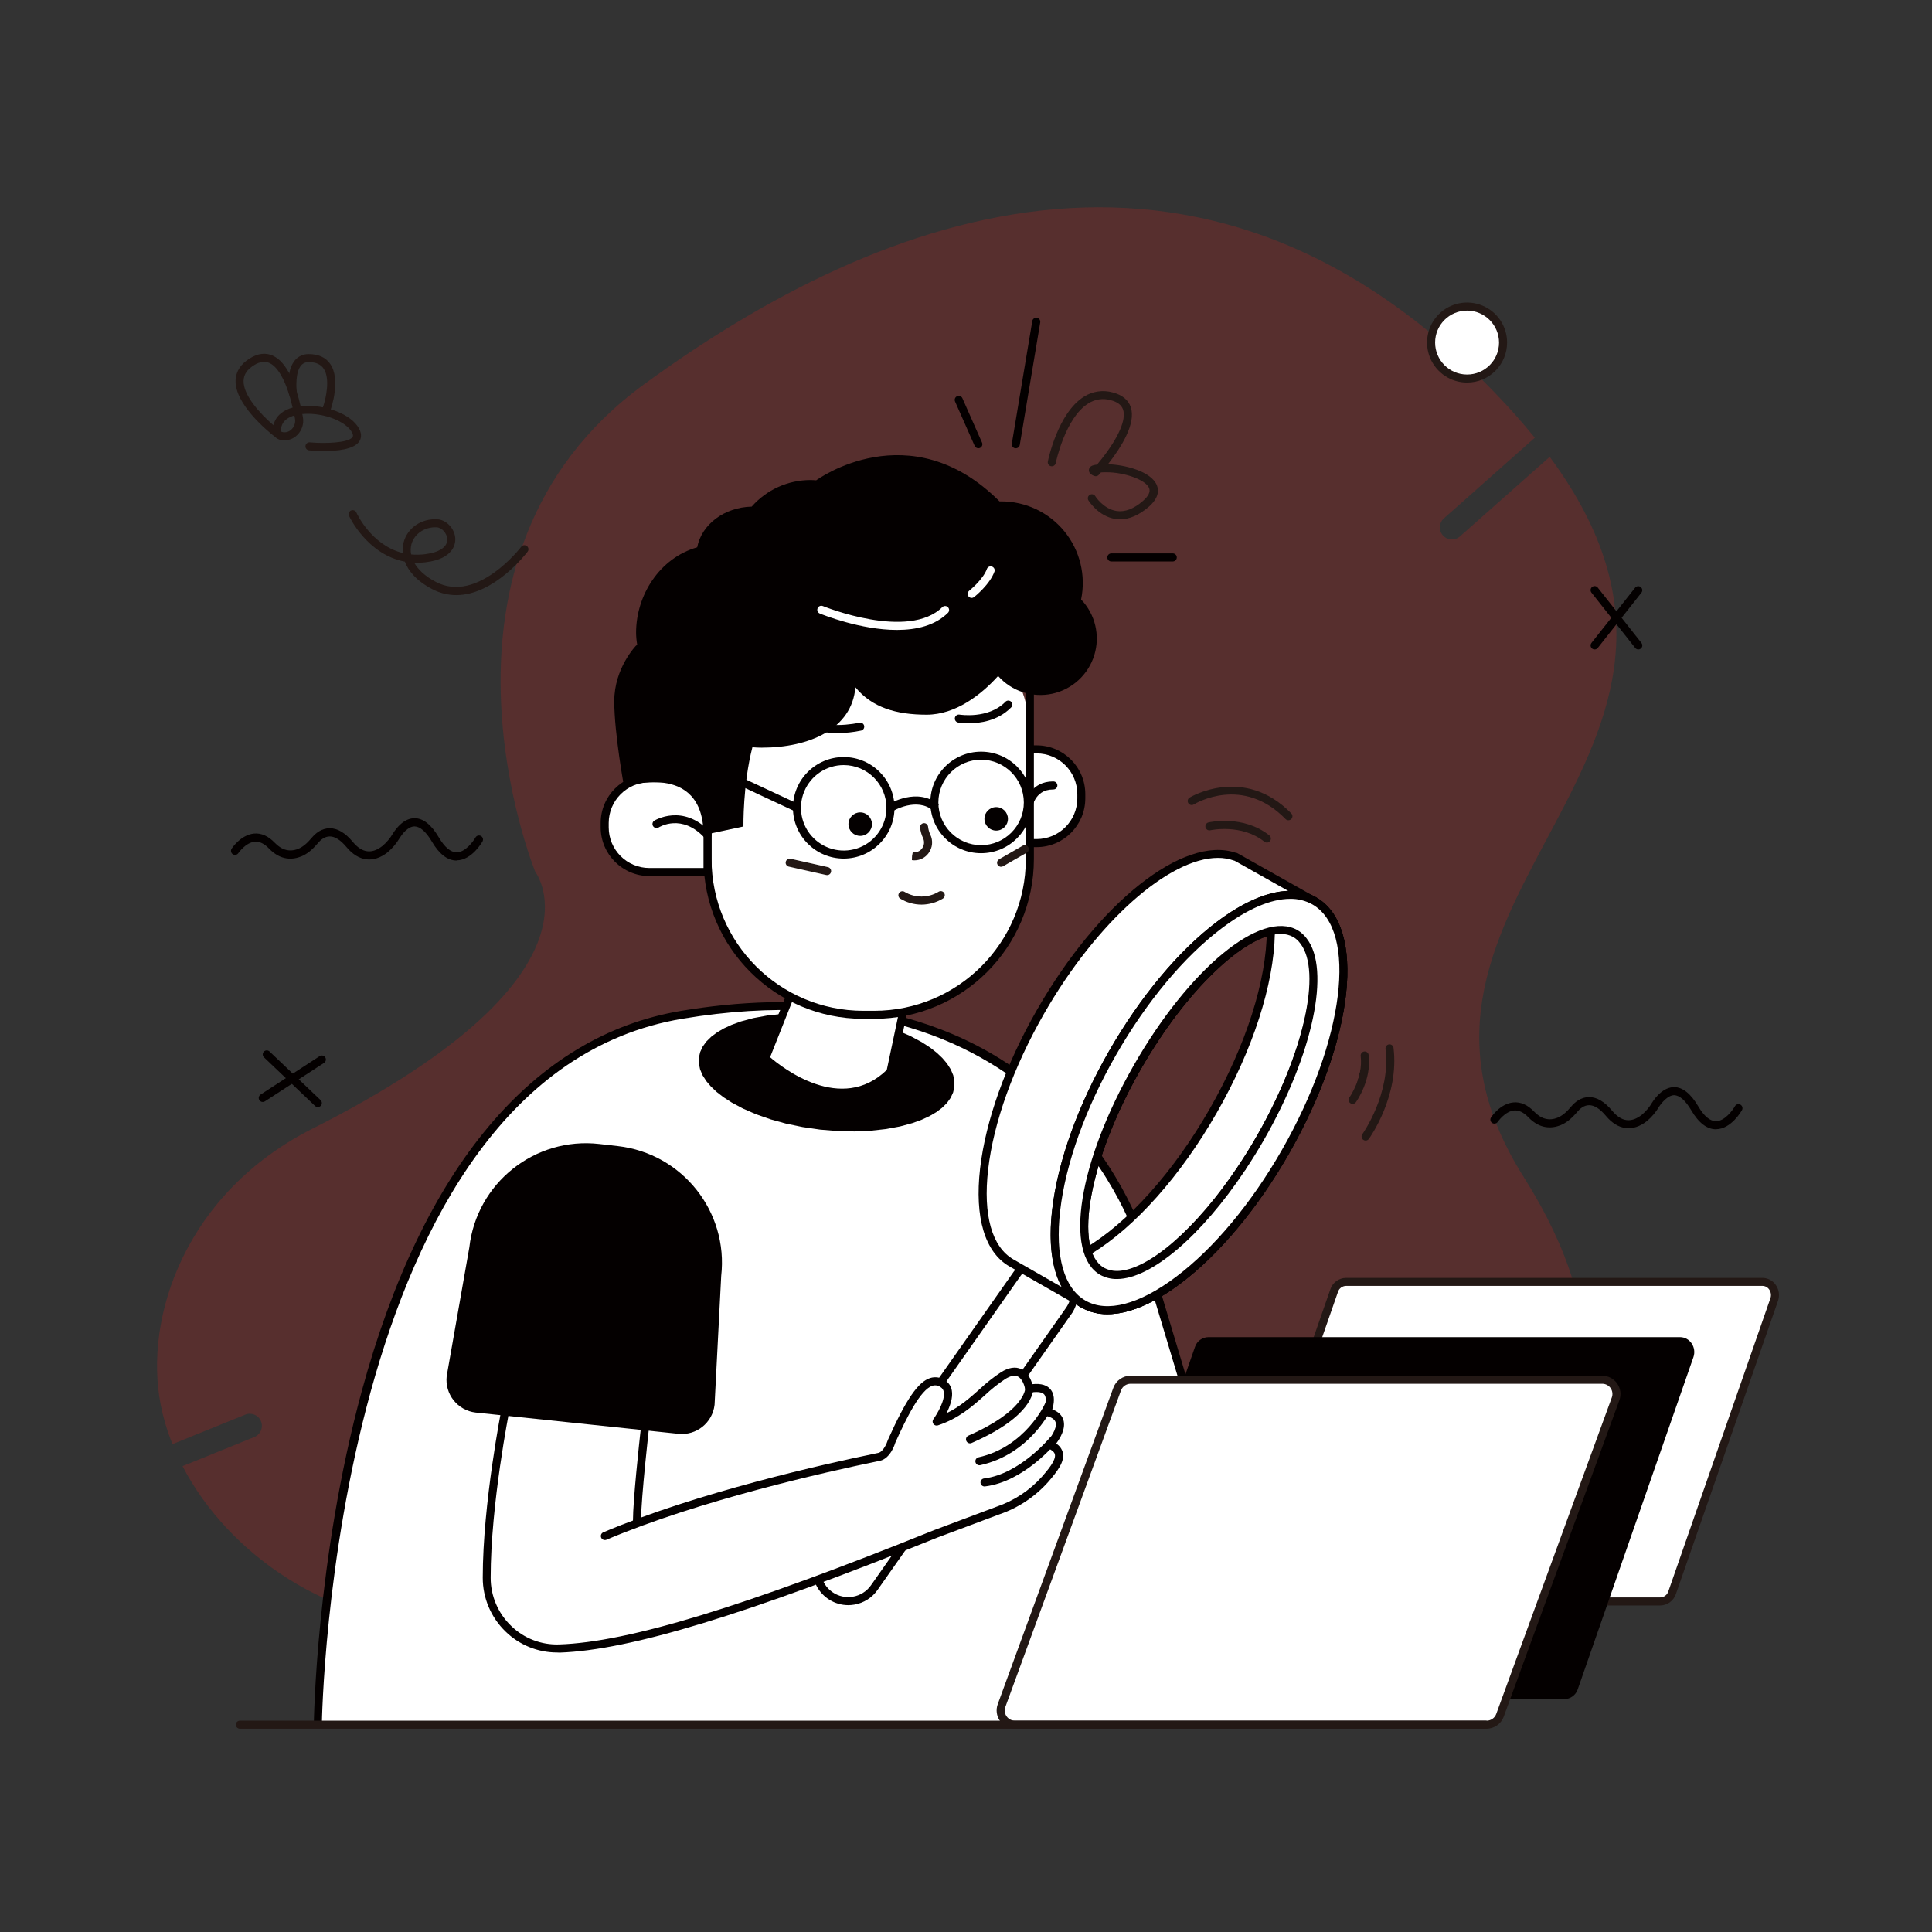 <svg height="1024" node-id="1" sillyvg="true" template-height="1024" template-width="1024" version="1.1" viewBox="0 0 1024 1024" width="1024" xmlns="http://www.w3.org/2000/svg" xmlns:xlink="http://www.w3.org/1999/xlink"><rect x="0" y="0" width="1024" height="1024" fill="#333333" stroke="none"/><defs node-id="91"></defs><g node-id="271"><path d="M 821.37 242.14 L 773.80 284.31 C 771.15 286.65 767.11 286.41 764.76 283.77 C 762.42 281.12 762.66 277.07 765.31 274.73 L 813.49 232.00 C 810.09 227.82 806.49 223.60 802.66 219.30 C 643.42 42.54 466.87 112.08 341.37 203.69 C 215.68 295.45 283.71 462.10 283.71 462.10 C 283.71 462.10 326.25 517.10 165.82 598.10 C 98.14 632.19 76.13 698.35 85.17 744.51 C 86.59 751.66 88.69 758.67 91.42 765.43 L 130.00 749.79 C 133.28 748.46 137.01 750.04 138.34 753.32 C 139.67 756.60 138.09 760.33 134.81 761.66 L 96.75 777.08 C 121.18 824.17 175.82 861.58 236.65 861.58 L 751.65 842.58 C 751.65 842.58 906.00 779.36 807.55 623.76 C 713.45 475.00 940.22 402.64 821.37 242.14 Z" fill="#e61f19" fill-opacity="0.2" fill-rule="nonzero" group-id="1" node-id="95" stroke="none" target-height="819.04" target-width="864.09" target-x="76.13" target-y="42.54"/></g><path d="M 880.00 848.79 L 659.29 848.79 C 654.66 848.79 651.44 843.96 653.03 839.40 L 707.14 684.00 C 708.03 681.29 710.55 679.45 713.40 679.41 L 934.09 679.41 C 938.72 679.41 941.94 684.24 940.35 688.80 L 886.24 844.20 C 885.35 846.90 882.84 848.74 880.00 848.79 Z" fill="#ffffff" fill-rule="nonzero" node-id="98" stroke="none" target-height="169.38" target-width="290.5" target-x="651.44" target-y="679.41"/><path d="M 880.00 850.92 L 659.29 850.92 C 656.46 850.92 653.82 849.53 652.21 847.21 C 650.46 844.73 650.02 841.56 651.02 838.69 L 705.13 683.31 C 706.33 679.76 709.65 677.35 713.40 677.31 L 934.09 677.31 C 936.92 677.31 939.56 678.70 941.17 681.02 C 942.93 683.50 943.37 686.68 942.36 689.54 L 888.25 844.90 C 887.05 848.45 883.75 850.87 880.00 850.92 Z M 713.40 681.55 C 711.46 681.60 709.76 682.87 709.16 684.72 L 655.05 840.10 C 654.50 841.66 654.74 843.39 655.69 844.74 C 656.50 845.93 657.85 846.65 659.29 846.66 L 880.00 846.66 C 881.94 846.61 883.64 845.34 884.24 843.49 L 938.35 688.11 C 938.90 686.55 938.66 684.82 937.71 683.47 C 936.90 682.28 935.55 681.56 934.11 681.55 Z" fill="#231815" fill-rule="nonzero" node-id="100" stroke="none" target-height="173.61" target-width="293.353" target-x="650.016" target-y="677.31"/><path d="M 829.15 900.56 L 579.15 900.56 C 573.91 900.56 570.26 895.09 572.06 889.92 L 633.36 713.92 C 634.37 710.85 637.22 708.75 640.45 708.71 L 890.45 708.71 C 895.69 708.71 899.34 714.18 897.54 719.35 L 836.24 895.35 C 835.23 898.42 832.38 900.52 829.15 900.56 Z" fill="#040000" fill-rule="nonzero" node-id="102" stroke="none" target-height="191.85" target-width="329.08" target-x="570.26" target-y="708.71"/><path d="M 168.46 914.13 C 168.46 914.13 171.73 569.41 361.46 537.83 C 561.82 504.48 605.32 659.18 605.32 659.18 L 649.00 804.63 L 664.22 914.13" fill="#ffffff" fill-rule="nonzero" node-id="104" stroke="none" target-height="409.65" target-width="495.76" target-x="168.46" target-y="504.48"/><path d="M 662.06 914.42 L 646.83 804.93 L 603.27 659.79 C 602.83 658.23 557.88 507.28 361.80 539.93 C 176.00 570.86 170.63 910.72 170.59 914.15 L 166.33 914.15 C 166.33 913.28 167.43 826.66 191.75 737.30 C 224.09 618.51 282.65 548.83 361.10 535.76 C 418.70 526.13 500.00 526.80 560.00 584.46 C 595.93 618.97 607.26 658.21 607.38 658.60 L 651.00 804.00 L 666.30 913.81 Z" fill="#040000" fill-rule="nonzero" node-id="106" stroke="none" target-height="407.14" target-width="499.97" target-x="166.33" target-y="507.28"/><path d="M 441.60 537.94 L 450.96 539.31 L 459.64 541.11 L 467.69 543.33 L 475.58 546.09 L 482.48 549.09 L 488.47 552.30 L 492.84 555.12 L 496.48 557.95 L 499.47 560.78 L 501.88 563.61 L 503.93 566.80 L 505.23 569.91 L 505.86 572.97 L 505.86 576.04 L 505.16 579.03 L 503.86 581.87 L 501.90 584.61 L 499.19 587.26 L 496.20 589.48 L 492.66 591.56 L 488.47 593.49 L 483.58 595.26 L 477.01 597.04 L 469.62 598.41 L 461.31 599.32 L 452.97 599.68 L 444.11 599.48 L 434.67 598.71 L 425.31 597.34 L 416.63 595.54 L 408.59 593.32 L 400.69 590.56 L 393.80 587.56 L 387.80 584.35 L 383.43 581.52 L 379.79 578.70 L 376.80 575.87 L 374.39 573.04 L 372.34 569.85 L 371.05 566.74 L 370.42 563.68 L 370.41 560.61 L 371.11 557.61 L 372.41 554.77 L 374.37 552.04 L 377.08 549.39 L 380.07 547.17 L 383.62 545.09 L 387.80 543.16 L 392.70 541.38 L 399.26 539.61 L 406.65 538.24 L 414.97 537.33 L 423.30 536.97 L 432.17 537.17 L 441.60 537.94 Z" fill="#040000" fill-rule="nonzero" group-id="2" node-id="110" stroke="none" target-height="62.704" target-width="135.444" target-x="370.415" target-y="536.972"/><path d="M 424.23 514.09 L 405.64 560.94 C 405.64 560.94 443.71 596.40 471.96 568.15 L 483.40 514.09 Z" fill="#ffffff" fill-rule="nonzero" node-id="113" stroke="none" target-height="82.31" target-width="77.76" target-x="405.64" target-y="514.09"/><path d="M 446.71 581.15 C 424.56 581.15 404.47 562.76 404.19 562.50 L 403.12 561.50 L 422.78 512.00 L 486.00 512.00 L 473.89 569.26 L 473.44 569.71 C 465.00 578.13 455.69 581.15 446.71 581.15 Z M 408.17 560.34 C 414.47 565.78 445.85 590.55 470.01 567.08 L 480.77 516.22 L 425.67 516.22 Z" fill="#040000" fill-rule="nonzero" node-id="115" stroke="none" target-height="78.55" target-width="82.88" target-x="403.12" target-y="512"/><path d="M 548.24 446.90 L 518.59 446.90 L 518.59 446.90 L 518.59 397.19 L 518.59 397.19 L 548.24 397.19 L 551.53 397.41 L 554.70 398.04 L 557.76 399.09 L 560.67 400.52 L 563.35 402.31 L 565.83 404.49 L 568.00 406.97 L 569.79 409.66 L 571.22 412.56 L 572.26 415.63 L 572.88 418.80 L 573.10 422.09 L 573.10 422.09 L 572.86 425.50 L 572.20 428.71 L 571.13 431.75 L 569.68 434.63 L 567.91 437.25 L 565.80 439.64 L 563.41 441.74 L 560.79 443.50 L 557.90 444.95 L 554.86 446.01 L 551.65 446.66 L 548.24 446.90 Z" fill="#ffffff" fill-rule="nonzero" group-id="3" node-id="119" stroke="none" target-height="49.71" target-width="54.51" target-x="518.59" target-y="397.19"/><path d="M 549.41 449.00 L 518.59 449.00 C 518.02 449.00 517.48 448.77 517.08 448.37 C 516.68 447.97 516.46 447.43 516.46 446.86 L 516.46 397.19 C 516.46 396.62 516.68 396.08 517.08 395.68 C 517.48 395.28 518.02 395.05 518.59 395.05 L 549.41 395.05 C 563.67 395.07 575.22 406.62 575.23 420.88 L 575.23 423.21 C 575.20 437.45 563.65 448.98 549.41 449.00 Z M 520.72 444.73 L 549.41 444.73 C 561.31 444.73 570.96 435.11 571.00 423.21 L 571.00 420.88 C 570.98 408.98 561.34 399.34 549.44 399.32 L 520.72 399.32 Z" fill="#040000" fill-rule="nonzero" node-id="122" stroke="none" target-height="53.95" target-width="58.773" target-x="516.457" target-y="395.05"/><path d="M 544.81 429.12 C 544.81 429.12 545.81 416.31 558.19 416.31" fill="#ffffff" fill-rule="nonzero" node-id="124" stroke="none" target-height="12.81" target-width="13.38" target-x="544.81" target-y="416.31"/><path d="M 544.81 431.25 L 544.64 431.25 C 544.07 431.21 543.53 430.95 543.16 430.52 C 542.78 430.09 542.60 429.52 542.64 428.95 C 543.06 423.84 546.83 414.17 558.15 414.17 C 558.95 414.12 559.71 414.51 560.12 415.19 C 560.54 415.88 560.54 416.73 560.12 417.42 C 559.71 418.10 558.95 418.49 558.15 418.44 C 547.89 418.44 546.93 428.85 546.90 429.29 C 546.81 430.38 545.91 431.23 544.81 431.25 Z" fill="#040000" fill-rule="nonzero" node-id="126" stroke="none" target-height="17.135" target-width="17.944" target-x="542.596" target-y="414.115"/><path d="M 441.09 323.19 L 479.76 323.19 C 516.25 323.19 545.84 352.78 545.84 389.27 L 545.84 452.41 C 545.84 499.59 507.60 537.83 460.42 537.83 L 460.42 537.83 C 413.24 537.83 375.00 499.59 375.00 452.41 L 375.00 389.27 C 375.00 371.74 381.96 354.93 394.36 342.54 C 406.75 330.15 423.56 323.19 441.09 323.19 Z" fill="#ffffff" fill-rule="nonzero" node-id="128" stroke="none" target-height="214.643" target-width="170.84" target-x="375" target-y="323.187"/><path d="M 463.34 540.00 L 457.51 540.00 C 410.79 539.95 372.93 502.09 372.88 455.37 L 372.88 323.19 C 372.88 322.01 373.83 321.06 375.01 321.06 L 545.84 321.06 C 546.41 321.06 546.95 321.28 547.35 321.68 C 547.75 322.08 547.98 322.62 547.98 323.19 L 547.98 455.33 C 547.95 502.07 510.08 539.95 463.34 540.00 Z M 377.14 325.37 L 377.14 455.37 C 377.20 499.73 413.15 535.68 457.51 535.74 L 463.34 535.74 C 507.71 535.69 543.66 499.74 543.71 455.37 L 543.71 325.37 Z" fill="#040000" fill-rule="nonzero" node-id="130" stroke="none" target-height="218.943" target-width="175.1" target-x="372.88" target-y="321.057"/><path d="M 345.36 412.49 L 375.00 412.49 L 375.00 412.49 L 375.00 462.21 L 375.00 462.21 L 345.36 462.21 C 331.63 462.21 320.50 451.08 320.50 437.35 L 320.50 437.35 C 320.50 423.62 331.63 412.49 345.36 412.49 Z" fill="#ffffff" fill-rule="nonzero" node-id="132" stroke="none" target-height="49.72" target-width="54.5" target-x="320.5" target-y="412.49"/><path d="M 375.00 464.34 L 344.19 464.34 C 329.94 464.32 318.39 452.77 318.37 438.52 L 318.37 436.18 C 318.39 421.93 329.94 410.38 344.19 410.36 L 375.00 410.36 C 376.18 410.36 377.13 411.31 377.13 412.49 L 377.13 462.21 C 377.13 463.39 376.18 464.34 375.00 464.34 Z M 344.18 414.63 C 332.29 414.65 322.65 424.29 322.63 436.18 L 322.63 438.52 C 322.64 450.42 332.28 460.06 344.18 460.07 L 372.87 460.07 L 372.87 414.63 Z" fill="#040000" fill-rule="nonzero" node-id="134" stroke="none" target-height="53.98" target-width="58.76" target-x="318.37" target-y="410.36"/><path d="M 443.84 388.53 C 436.75 388.53 428.24 387.16 422.72 381.64 C 422.01 380.79 422.07 379.55 422.85 378.77 C 423.63 377.99 424.87 377.93 425.72 378.64 C 434.79 387.71 455.24 383.12 455.44 383.07 C 456.59 382.79 457.74 383.50 458.01 384.64 C 458.29 385.79 457.59 386.94 456.44 387.22 C 452.30 388.10 448.07 388.53 443.84 388.53 Z" fill="#040000" fill-rule="nonzero" node-id="136" stroke="none" target-height="10.601" target-width="36.277" target-x="422.014" target-y="377.934"/><path d="M 375.00 444.74 C 374.41 444.74 373.84 444.49 373.44 444.06 C 361.32 431.00 349.54 438.30 349.00 438.62 C 348.01 439.17 346.77 438.85 346.16 437.90 C 345.55 436.95 345.79 435.69 346.70 435.02 C 346.84 434.93 362.02 425.48 376.54 441.16 C 377.11 441.78 377.26 442.69 376.92 443.46 C 376.58 444.23 375.81 444.73 374.97 444.74 Z" fill="#040000" fill-rule="nonzero" node-id="138" stroke="none" target-height="19.26" target-width="31.708" target-x="345.548" target-y="425.48"/><path d="M 573.00 317.74 C 575.64 305.00 572.40 291.74 564.18 281.66 C 555.95 271.57 543.62 265.72 530.61 265.74 C 530.33 265.74 530.05 265.74 529.77 265.74 C 482.15 218.12 432.60 254.58 432.60 254.58 C 431.60 254.51 430.60 254.43 429.60 254.43 C 417.66 254.43 406.30 259.56 398.41 268.52 C 383.81 268.84 371.82 278.05 369.53 290.08 C 349.58 295.74 337.14 315.45 337.14 335.35 C 337.16 337.54 337.37 339.73 337.76 341.89 C 337.56 341.99 337.34 342.06 337.14 342.16 C 337.14 342.16 325.57 354.01 325.57 371.62 C 325.57 388.84 330.78 417.07 330.78 417.07 C 330.78 417.07 372.87 402.78 372.87 442.58 L 394.04 438.05 C 394.04 438.05 393.69 415.88 398.79 396.05 C 400.41 396.20 402.06 396.27 403.73 396.27 C 429.23 396.27 451.53 386.27 453.38 364.27 C 462.20 375.00 475.00 378.80 491.14 378.80 C 506.52 378.80 520.14 368.15 529.01 358.28 C 536.19 366.38 547.19 369.97 557.77 367.67 C 568.35 365.37 576.86 357.53 580.02 347.17 C 583.18 336.81 580.50 325.56 573.01 317.74 Z" fill="#040000" fill-rule="nonzero" node-id="140" stroke="none" target-height="224.46" target-width="257.609" target-x="325.57" target-y="218.12"/><path d="M 475.40 333.88 C 455.99 333.88 435.79 325.69 434.51 325.17 C 433.42 324.72 432.90 323.48 433.35 322.39 C 433.79 321.29 435.04 320.77 436.13 321.22 C 436.59 321.41 481.60 339.64 499.55 321.69 C 500.40 320.98 501.64 321.04 502.42 321.82 C 503.20 322.60 503.26 323.84 502.55 324.69 C 495.67 331.60 485.65 333.88 475.40 333.88 Z" fill="#ffffff" fill-rule="nonzero" node-id="142" stroke="none" target-height="18.867" target-width="70.358" target-x="432.898" target-y="320.773"/><path d="M 515.00 316.92 C 514.09 316.91 513.29 316.34 513.00 315.48 C 512.70 314.63 512.97 313.68 513.68 313.11 C 513.75 313.05 521.18 307.11 523.17 301.33 C 523.66 300.39 524.77 299.95 525.77 300.30 C 526.77 300.65 527.37 301.68 527.17 302.72 C 524.77 309.72 516.63 316.19 516.28 316.46 C 515.92 316.75 515.47 316.91 515.00 316.92 Z" fill="#ffffff" fill-rule="nonzero" node-id="144" stroke="none" target-height="16.971" target-width="14.67" target-x="512.7" target-y="299.949"/><path d="M 447.19 455.07 C 432.33 455.07 420.28 443.02 420.28 428.16 C 420.28 413.30 432.33 401.25 447.19 401.25 C 462.05 401.25 474.10 413.30 474.10 428.16 C 474.08 443.02 462.05 455.05 447.19 455.07 Z M 447.19 405.51 C 438.03 405.51 429.77 411.02 426.26 419.49 C 422.75 427.95 424.68 437.69 431.16 444.17 C 437.64 450.65 447.38 452.59 455.85 449.09 C 464.31 445.58 469.83 437.32 469.83 428.16 C 469.82 415.66 459.69 405.53 447.19 405.51 Z" fill="#040000" fill-rule="nonzero" node-id="146" stroke="none" target-height="53.82" target-width="53.82" target-x="420.28" target-y="401.25"/><path d="M 520.00 452.22 C 505.14 452.22 493.09 440.17 493.09 425.31 C 493.09 410.45 505.14 398.40 520.00 398.40 C 534.86 398.40 546.91 410.45 546.91 425.31 C 546.89 440.17 534.86 452.20 520.00 452.22 Z M 520.00 402.66 C 507.49 402.66 497.35 412.80 497.35 425.31 C 497.35 437.82 507.49 447.96 520.00 447.96 C 532.51 447.96 542.65 437.82 542.65 425.31 C 542.64 412.81 532.50 402.67 520.00 402.66 Z" fill="#040000" fill-rule="nonzero" node-id="148" stroke="none" target-height="53.82" target-width="53.82" target-x="493.09" target-y="398.4"/><path d="M 473.09 430.00 L 470.84 426.38 C 471.47 425.99 486.39 416.91 497.55 426.58 L 494.76 429.80 C 486.00 422.16 473.22 429.90 473.09 430.00 Z" fill="#040000" fill-rule="nonzero" node-id="150" stroke="none" target-height="13.09" target-width="26.71" target-x="470.84" target-y="416.91"/><path d="M 387.97 414.44 L 389.78 410.57 L 423.32 426.24 L 421.51 430.10 Z" fill="#040000" fill-rule="nonzero" group-id="4" node-id="154" stroke="none" target-height="19.537" target-width="35.348" target-x="387.97" target-y="410.567"/><path d="M 449.55 850.76 C 442.48 850.73 436.01 846.77 432.76 840.50 C 429.51 834.22 430.01 826.65 434.07 820.86 L 537.50 673.72 C 543.79 665.95 555.03 664.38 563.21 670.14 C 571.38 675.90 573.70 687.01 568.50 695.55 L 465.12 842.69 C 462.23 846.82 457.82 849.62 452.85 850.47 C 451.76 850.66 450.66 850.76 449.55 850.76 Z M 553.06 669.92 C 552.20 669.92 551.35 670.00 550.50 670.15 C 546.66 670.80 543.23 672.96 540.99 676.15 L 437.56 823.32 C 432.90 829.97 434.50 839.13 441.13 843.81 L 441.13 843.81 C 447.78 848.48 456.95 846.88 461.63 840.24 L 565.06 693.10 C 568.21 688.61 568.61 682.74 566.09 677.87 C 563.56 673.00 558.54 669.94 553.06 669.92 Z" fill="#040000" fill-rule="nonzero" node-id="157" stroke="none" target-height="186.379" target-width="144.19" target-x="429.509" target-y="664.381"/><path d="M 587.00 696.54 C 582.18 696.61 577.42 695.41 573.21 693.06 C 560.21 685.61 554.68 667.16 557.69 641.13 C 560.62 615.72 571.31 585.87 587.79 557.13 C 604.27 528.39 624.55 504.00 645.00 488.56 C 665.92 472.79 684.62 468.20 697.64 475.66 C 724.36 490.95 717.95 550.66 683.06 611.66 C 666.58 640.45 646.26 664.78 625.83 680.18 C 611.44 691.00 598.11 696.54 587.00 696.54 Z M 683.80 476.42 C 673.64 476.42 661.22 481.70 647.59 491.97 C 627.59 507.03 607.69 530.91 591.49 559.20 C 575.29 587.49 564.79 616.77 561.92 641.62 C 559.13 665.85 563.92 682.80 575.33 689.35 C 586.74 695.90 603.81 691.43 623.33 676.74 C 643.33 661.68 663.23 637.81 679.43 609.51 L 679.43 609.51 C 712.57 551.62 719.82 493.23 695.59 479.36 C 691.98 477.35 687.89 476.33 683.76 476.42 Z" fill="#040000" fill-rule="nonzero" node-id="159" stroke="none" target-height="228.414" target-width="169.68" target-x="554.68" target-y="468.2"/><path d="M 591.37 678.72 C 588.32 678.77 585.31 678.01 582.65 676.52 C 563.30 665.45 571.32 616.29 600.90 564.61 C 614.83 540.28 631.38 519.35 647.49 505.66 C 664.15 491.51 678.59 486.73 688.16 492.20 C 697.73 497.67 700.91 512.55 697.16 534.09 C 693.52 554.91 683.85 579.78 669.92 604.09 C 644.28 648.86 612.10 678.72 591.37 678.72 Z M 679.37 494.27 C 671.71 494.27 661.51 499.33 650.22 508.91 C 634.47 522.29 618.22 542.82 604.58 566.73 C 577.13 614.68 568.04 663.26 584.74 672.82 C 601.44 682.38 638.74 649.94 666.17 601.99 L 668.02 603.05 L 666.20 602.00 C 679.89 578.09 689.38 553.71 692.94 533.36 C 696.32 514.01 693.81 500.36 686.04 495.92 C 684.01 494.79 681.72 494.22 679.40 494.27 Z" fill="#040000" fill-rule="nonzero" node-id="161" stroke="none" target-height="195.65" target-width="137.61" target-x="563.3" target-y="486.73"/><path d="M 602.75 565.67 C 625.40 526.12 653.75 497.86 673.59 492.97 C 673.66 487.40 673.09 481.83 671.88 476.39 C 646.46 484.26 614.28 515.03 589.60 558.14 C 564.92 601.25 554.68 644.58 560.77 670.49 C 566.07 668.77 571.16 666.45 575.93 663.57 C 570.13 644.00 580.11 605.22 602.75 565.67 Z" fill="#ffffff" fill-rule="nonzero" node-id="163" stroke="none" target-height="194.1" target-width="118.981" target-x="554.68" target-y="476.39"/><path d="M 559.22 673.21 L 558.69 670.98 C 552.30 643.79 563.69 599.08 587.75 557.08 C 611.81 515.08 644.57 482.61 671.25 474.35 L 673.44 473.67 L 673.96 475.90 C 675.20 481.51 675.79 487.25 675.72 493.00 L 675.72 494.67 L 674.10 495.07 C 654.27 499.97 626.35 528.78 604.61 566.76 L 604.61 566.76 C 582.87 604.76 572.16 643.41 577.97 662.99 L 578.45 664.59 L 577.01 665.44 C 572.10 668.41 566.86 670.79 561.40 672.56 Z M 670.29 479.21 C 644.99 488.21 614.29 519.31 591.45 559.21 C 568.61 599.11 557.34 641.33 562.36 667.72 C 566.19 666.31 569.90 664.58 573.44 662.55 C 568.33 641.55 579.20 602.55 600.90 564.62 C 622.60 526.69 650.70 497.62 671.44 491.36 C 671.40 487.27 671.02 483.19 670.29 479.17 Z" fill="#040000" fill-rule="nonzero" node-id="165" stroke="none" target-height="199.54" target-width="123.493" target-x="552.3" target-y="473.67"/><path d="M 696.56 477.51 C 671.27 463.03 623.38 499.13 589.56 558.14 C 555.74 617.15 548.90 676.73 574.19 691.21 C 599.48 705.69 647.37 669.58 681.19 610.57 C 715.01 551.56 721.85 492.00 696.56 477.51 Z M 668.05 603.05 C 639.76 652.48 602.20 684.18 584.16 673.85 C 566.12 663.52 574.45 615.09 602.74 565.66 C 631.03 516.23 668.59 484.54 686.63 494.86 C 704.67 505.18 696.34 553.62 668.05 603.05 Z" fill="#ffffff" fill-rule="nonzero" node-id="167" stroke="none" target-height="242.66" target-width="172.95" target-x="548.9" target-y="463.03"/><path d="M 587.00 696.54 C 582.18 696.61 577.42 695.41 573.21 693.06 C 560.21 685.61 554.68 667.16 557.69 641.13 C 560.62 615.72 571.31 585.87 587.79 557.13 C 604.27 528.39 624.55 504.00 645.00 488.56 C 665.92 472.79 684.62 468.20 697.64 475.66 L 697.64 475.66 C 724.36 490.95 717.95 550.66 683.06 611.66 C 666.58 640.45 646.26 664.78 625.83 680.18 C 611.44 691.00 598.11 696.54 587.00 696.54 Z M 683.80 476.42 C 673.64 476.42 661.22 481.70 647.59 491.97 C 627.59 507.03 607.69 530.91 591.49 559.20 C 575.29 587.49 564.79 616.77 561.92 641.62 C 559.13 665.85 563.92 682.80 575.33 689.35 C 586.74 695.90 603.80 691.43 623.33 676.74 C 643.33 661.68 663.23 637.81 679.43 609.51 C 712.57 551.62 719.82 493.23 695.59 479.36 L 695.59 479.36 C 691.98 477.35 687.89 476.33 683.76 476.42 Z M 591.93 677.93 C 588.84 677.98 585.80 677.22 583.10 675.71 C 563.75 664.63 571.57 615.83 600.89 564.60 C 630.21 513.37 668.34 481.94 687.69 493.01 C 707.04 504.08 699.22 552.89 669.90 604.11 C 656.10 628.23 639.67 648.96 623.64 662.49 C 611.57 672.67 600.66 677.93 591.93 677.93 Z M 678.77 495.00 C 660.17 495.00 628.54 524.86 604.59 566.70 C 577.40 614.23 568.53 662.45 585.22 672.00 C 592.99 676.46 605.99 671.80 620.88 659.23 C 636.54 646.00 652.63 625.69 666.20 602.00 C 693.39 554.49 702.26 506.28 685.57 496.72 C 683.49 495.56 681.15 494.96 678.77 495.00 Z" fill="#040000" fill-rule="nonzero" node-id="169" stroke="none" target-height="228.414" target-width="169.68" target-x="554.68" target-y="468.2"/><path d="M 668.05 603.05 C 693.77 558.12 702.91 514.10 690.82 498.70 L 658.32 618.77 C 661.64 613.76 664.91 608.53 668.05 603.05 Z" fill="none" node-id="171" stroke="none" target-height="120.07" target-width="44.59" target-x="658.32" target-y="498.7"/><path d="M 687.10 494.05 C 683.37 491.92 678.75 491.69 673.59 492.97 C 673.54 518.80 663.03 553.84 643.05 588.74 C 623.07 623.64 598.18 650.45 575.93 663.57 C 577.44 668.67 579.93 672.57 583.71 674.67 C 601.71 684.99 639.50 652.93 668.05 603.05 C 696.60 553.17 705.13 504.38 687.10 494.05 Z" fill="#ffffff" fill-rule="nonzero" node-id="173" stroke="none" target-height="193.3" target-width="129.2" target-x="575.93" target-y="491.69"/><path d="M 591.40 678.73 C 588.34 678.78 585.32 678.02 582.65 676.52 C 578.57 674.19 575.65 670.04 573.88 664.17 L 573.41 662.58 L 574.84 661.73 C 597.84 648.17 622.02 621.18 641.19 587.68 C 660.36 554.18 671.40 519.68 671.45 492.96 L 671.45 491.30 L 673.07 490.90 C 678.99 489.42 684.07 489.90 688.15 492.20 C 697.71 497.67 700.90 512.55 697.15 534.09 C 693.51 554.91 683.84 579.78 669.91 604.09 C 655.98 628.40 639.44 649.36 623.32 663.04 C 611.15 673.39 600.17 678.73 591.40 678.73 Z M 578.49 664.52 C 579.92 668.46 582.02 671.25 584.77 672.82 C 592.55 677.27 605.58 672.52 620.55 659.82 C 636.30 646.45 652.55 625.91 666.20 602.00 C 679.85 578.09 689.38 553.71 692.94 533.36 C 696.32 514.01 693.81 500.36 686.04 495.92 L 686.04 495.92 C 683.29 494.34 679.82 493.92 675.70 494.70 C 675.20 521.85 664.03 556.39 644.90 589.81 C 625.77 623.23 601.65 650.33 578.49 664.52 Z" fill="#040000" fill-rule="nonzero" node-id="175" stroke="none" target-height="189.359" target-width="127.49" target-x="573.41" target-y="489.42"/><path d="M 655.72 454.52 L 654.80 454.01 L 654.80 454.11 C 628.80 444.67 583.74 480.01 551.51 536.31 C 517.73 595.31 510.85 654.90 536.14 669.37 L 574.28 691.21 C 548.99 676.73 555.87 617.15 589.65 558.14 C 623.43 499.13 671.32 463.03 696.65 477.51 L 660.50 457.22 Z" fill="#ffffff" fill-rule="nonzero" node-id="177" stroke="none" target-height="246.54" target-width="185.8" target-x="510.85" target-y="444.67"/><path d="M 574.23 693.34 C 573.86 693.34 573.49 693.24 573.17 693.06 L 535.00 671.22 C 522.00 663.77 516.47 645.33 519.47 619.30 C 522.41 593.88 533.10 564.04 549.58 535.30 C 582.20 478.30 627.30 442.66 654.89 451.96 C 655.21 451.96 655.53 452.05 655.82 452.20 L 697.27 475.53 L 697.59 475.71 C 698.61 476.29 698.97 477.60 698.39 478.62 C 697.81 479.64 696.50 480.00 695.48 479.42 L 695.20 479.26 C 683.76 472.93 666.84 477.46 647.52 492.02 C 627.52 507.08 607.62 530.96 591.42 559.25 C 575.22 587.54 564.72 616.82 561.85 641.67 C 559.06 665.88 563.85 682.82 575.23 689.39 L 575.23 689.39 C 576.07 689.87 576.49 690.86 576.24 691.80 C 575.99 692.74 575.14 693.39 574.17 693.39 Z M 645.50 454.70 C 619.71 454.70 581.33 488.42 553.31 537.37 C 537.12 565.66 526.61 594.93 523.74 619.79 C 520.94 644.02 525.74 660.97 537.15 667.52 L 562.75 682.18 C 557.44 672.57 555.63 658.55 557.65 641.18 C 560.58 615.77 571.27 585.92 587.75 557.18 C 604.23 528.44 624.55 504.00 645.00 488.56 C 658.92 478.07 671.85 472.56 682.77 472.19 L 654.69 456.39 L 654.69 456.39 L 654.37 456.22 C 654.26 456.20 654.15 456.17 654.04 456.13 C 651.30 455.16 648.41 454.67 645.50 454.70 Z" fill="#040000" fill-rule="nonzero" node-id="179" stroke="none" target-height="250.731" target-width="182.503" target-x="516.47" target-y="442.66"/><path d="M 696.56 477.51 C 671.27 463.03 623.38 499.13 589.56 558.14 C 555.74 617.15 548.90 676.73 574.19 691.21 C 599.48 705.69 647.37 669.58 681.19 610.57 C 715.01 551.56 721.85 492.00 696.56 477.51 Z M 668.05 603.05 C 664.91 608.53 661.64 613.76 658.32 618.77 L 658.32 618.88 L 658.23 618.95 C 635.51 653.13 609.35 675.59 592.23 675.77 C 589.44 675.86 586.68 675.20 584.23 673.85 C 566.23 663.53 574.52 615.09 602.81 565.66 C 631.10 516.23 668.66 484.54 686.70 494.86 C 688.33 495.86 689.76 497.16 690.89 498.70 C 702.91 514.10 693.77 558.12 668.05 603.05 Z" fill="#ffffff" fill-rule="nonzero" node-id="181" stroke="none" target-height="242.66" target-width="172.95" target-x="548.9" target-y="463.03"/><path d="M 587.00 696.54 C 582.18 696.61 577.42 695.41 573.21 693.06 C 560.21 685.61 554.68 667.16 557.69 641.13 C 560.62 615.72 571.31 585.87 587.79 557.13 C 604.27 528.39 624.55 504.00 645.00 488.56 C 665.92 472.79 684.62 468.20 697.64 475.66 L 697.64 475.66 C 724.36 490.95 717.95 550.66 683.06 611.66 C 666.58 640.45 646.26 664.78 625.83 680.18 C 611.44 691.00 598.11 696.54 587.00 696.54 Z M 683.80 476.42 C 673.64 476.42 661.22 481.70 647.59 491.97 C 627.59 507.03 607.69 530.91 591.49 559.20 C 575.29 587.49 564.79 616.77 561.92 641.62 C 559.13 665.85 563.92 682.80 575.33 689.35 C 586.74 695.90 603.80 691.43 623.33 676.74 C 643.33 661.68 663.23 637.81 679.43 609.51 C 712.57 551.62 719.82 493.23 695.59 479.36 L 695.59 479.36 C 691.98 477.35 687.89 476.33 683.76 476.42 Z M 592.00 677.90 C 588.91 677.96 585.85 677.20 583.14 675.71 C 563.79 664.63 571.61 615.83 600.93 564.60 C 630.25 513.37 668.38 481.94 687.73 493.01 C 689.61 494.13 691.24 495.62 692.54 497.38 C 705.44 513.82 695.93 558.71 669.94 604.11 L 669.94 604.11 C 667.01 609.23 663.86 614.32 660.32 619.67 L 660.24 619.97 L 659.89 620.32 C 636.72 655.12 610.17 677.71 592.24 677.90 Z M 678.77 495.00 C 660.17 495.00 628.54 524.86 604.59 566.70 C 577.40 614.23 568.53 662.45 585.22 672.00 C 587.35 673.12 589.74 673.69 592.15 673.63 C 608.49 673.46 634.32 651.01 656.42 617.77 L 656.54 617.59 C 660.10 612.22 663.26 607.12 666.20 601.99 L 666.20 601.99 C 690.96 558.74 700.82 514.90 689.14 499.99 C 688.18 498.67 686.96 497.55 685.57 496.69 C 683.49 495.54 681.15 494.95 678.77 495.00 Z" fill="#040000" fill-rule="nonzero" node-id="183" stroke="none" target-height="228.414" target-width="169.68" target-x="554.68" target-y="468.2"/><path d="M 337.62 806.00 C 337.62 794.00 342.06 754.77 342.06 754.77 L 272.24 746.77" fill="#ffffff" fill-rule="nonzero" node-id="185" stroke="none" target-height="59.23" target-width="69.82" target-x="272.24" target-y="746.77"/><path d="M 337.62 808.08 C 336.44 808.08 335.49 807.13 335.48 805.95 C 335.48 795.42 338.77 764.95 339.70 756.60 L 272.00 748.89 C 270.83 748.75 269.99 747.70 270.12 746.53 C 270.17 745.96 270.45 745.44 270.90 745.09 C 271.34 744.73 271.92 744.57 272.48 744.65 L 342.30 752.65 C 343.47 752.78 344.31 753.83 344.18 755.00 C 344.13 755.40 339.75 794.23 339.75 806.00 C 339.72 807.15 338.77 808.08 337.62 808.08 Z" fill="#040000" fill-rule="nonzero" node-id="187" stroke="none" target-height="63.506" target-width="74.318" target-x="269.991" target-y="744.574"/><path d="M 268.00 746.77 C 268.00 746.77 257.95 796.44 258.00 836.17 C 257.98 846.31 262.07 856.03 269.33 863.10 C 276.60 870.17 286.42 874.00 296.56 873.70 C 337.28 872.35 405.68 849.39 496.15 812.88 L 529.00 800.57 C 538.68 797.27 547.33 791.52 554.12 783.87 C 560.12 776.93 565.74 769.72 556.50 765.71 C 556.50 765.71 569.50 751.71 554.95 748.34 C 554.95 748.34 562.05 733.09 545.54 736.02 C 545.54 736.02 543.46 721.81 531.73 729.10 C 520.67 735.98 513.24 747.87 496.52 753.43 C 496.52 753.43 507.60 738.27 499.70 733.35 C 491.80 728.43 484.23 737.96 472.70 763.84 C 472.70 763.84 470.58 771.16 466.03 772.15 C 461.90 773.06 379.16 789.33 320.60 814.15" fill="#ffffff" fill-rule="nonzero" node-id="189" stroke="none" target-height="152.188" target-width="311.55" target-x="257.95" target-y="721.81"/><path d="M 295.26 875.85 C 285.08 875.86 275.29 871.89 268.00 864.79 C 260.22 857.31 255.84 846.97 255.87 836.17 C 255.87 796.69 265.82 746.84 265.87 746.35 C 266.15 745.25 267.25 744.57 268.36 744.79 C 269.48 745.01 270.22 746.07 270.06 747.19 C 269.96 747.69 260.06 797.12 260.06 836.19 C 260.03 845.83 263.95 855.06 270.90 861.74 C 277.70 868.38 286.92 871.93 296.42 871.58 C 333.00 870.38 394.33 851.67 495.28 810.92 L 528.17 798.59 C 537.51 795.42 545.87 789.87 552.42 782.49 C 555.19 779.30 559.81 773.95 559.11 770.85 C 558.83 769.65 557.64 768.59 555.57 767.69 C 554.94 767.41 554.48 766.84 554.34 766.17 C 554.20 765.49 554.39 764.79 554.86 764.28 C 556.39 762.64 560.51 757.18 559.48 753.82 C 559.00 752.25 557.29 751.11 554.39 750.44 C 553.76 750.29 553.24 749.87 552.95 749.29 C 552.67 748.71 552.67 748.04 552.95 747.46 C 553.62 746.00 555.18 741.34 553.55 739.22 C 552.18 737.44 548.55 737.66 545.84 738.14 C 545.28 738.24 544.69 738.11 544.23 737.77 C 543.76 737.44 543.45 736.93 543.36 736.36 C 543.13 734.86 541.98 730.72 539.36 729.53 C 537.71 728.76 535.49 729.24 532.77 730.93 C 528.91 733.50 525.27 736.40 521.90 739.59 C 515.48 745.31 508.21 751.79 497.11 755.48 C 496.23 755.77 495.26 755.46 494.71 754.71 C 494.16 753.96 494.16 752.95 494.71 752.20 C 496.54 749.69 501.08 742.20 500.21 737.72 C 500.04 736.66 499.41 735.73 498.48 735.18 C 497.27 734.31 495.72 734.04 494.29 734.46 C 487.89 736.41 480.35 751.66 474.50 764.73 C 474.35 765.33 471.97 773.03 466.34 774.26 L 464.79 774.58 C 438.15 780.08 370.85 795.13 321.30 816.14 C 320.24 816.51 319.07 815.99 318.63 814.96 C 318.19 813.92 318.63 812.72 319.63 812.21 C 369.58 791.00 437.21 775.90 464.00 770.38 L 465.50 770.07 C 468.18 769.48 470.11 764.83 470.58 763.24 C 480.17 741.77 486.67 732.32 493.11 730.36 C 495.72 729.57 498.55 730.01 500.81 731.54 C 502.74 732.72 504.07 734.67 504.47 736.89 C 505.22 740.79 503.47 745.45 501.67 749.04 C 508.78 745.60 514.02 740.93 519.13 736.38 C 522.68 733.02 526.51 729.98 530.59 727.29 C 534.59 724.79 538.20 724.23 541.24 725.64 C 544.78 727.28 546.44 731.20 547.15 733.64 C 551.78 733.15 555.15 734.15 556.98 736.64 C 559.41 739.80 558.59 744.28 557.73 746.99 C 560.87 748.17 562.85 750.05 563.62 752.59 C 565.01 757.14 561.91 762.28 559.78 765.12 C 561.54 766.20 562.81 767.92 563.33 769.92 C 564.42 774.73 560.33 779.92 555.71 785.30 C 548.69 793.23 539.73 799.20 529.71 802.62 L 496.90 814.91 C 395.51 855.84 333.73 874.64 296.64 875.91 Z" fill="#040000" fill-rule="nonzero" node-id="191" stroke="none" target-height="151.68" target-width="309.172" target-x="255.838" target-y="724.23"/><path d="M 545.49 736.00 C 545.49 736.00 546.05 748.88 514.16 762.80" fill="#ffffff" fill-rule="nonzero" node-id="193" stroke="none" target-height="26.8" target-width="31.89" target-x="514.16" target-y="736"/><path d="M 514.16 765.00 C 513.14 765.01 512.26 764.30 512.05 763.31 C 511.84 762.31 512.36 761.31 513.30 760.91 C 542.97 747.91 543.36 736.23 543.36 736.11 C 543.36 734.95 544.29 734.00 545.45 733.96 C 546.01 733.91 546.56 734.10 546.98 734.48 C 547.39 734.86 547.62 735.40 547.62 735.96 C 547.69 737.43 547.31 750.70 515.01 764.80 C 514.74 764.93 514.45 765.00 514.16 765.00 Z" fill="#040000" fill-rule="nonzero" node-id="195" stroke="none" target-height="31.1" target-width="35.85" target-x="511.84" target-y="733.912"/><path d="M 555.64 745.20 C 555.64 745.20 545.00 768.76 519.10 774.48" fill="#ffffff" fill-rule="nonzero" node-id="197" stroke="none" target-height="29.28" target-width="36.54" target-x="519.1" target-y="745.2"/><path d="M 519.10 776.61 C 518.01 776.61 517.10 775.79 516.98 774.71 C 516.86 773.63 517.58 772.63 518.64 772.40 C 543.16 766.97 553.64 744.54 553.70 744.32 C 554.19 743.25 555.45 742.77 556.52 743.26 C 557.59 743.75 558.07 745.01 557.58 746.08 C 557.13 747.08 546.14 770.68 519.58 776.56 C 519.42 776.60 519.26 776.61 519.10 776.61 Z" fill="#040000" fill-rule="nonzero" node-id="199" stroke="none" target-height="33.839" target-width="41.203" target-x="516.863" target-y="742.774"/><path d="M 558.32 763.13 C 558.32 763.13 541.87 783.28 521.87 785.71" fill="#ffffff" fill-rule="nonzero" node-id="201" stroke="none" target-height="22.58" target-width="36.45" target-x="521.87" target-y="763.13"/><path d="M 521.87 787.85 C 520.72 787.88 519.76 786.99 519.69 785.85 C 519.63 784.70 520.48 783.71 521.62 783.60 C 540.54 781.30 556.51 761.97 556.62 761.78 C 557.39 760.95 558.67 760.86 559.54 761.58 C 560.42 762.29 560.59 763.56 559.93 764.48 C 559.23 765.33 542.69 785.33 522.08 787.83 Z" fill="#040000" fill-rule="nonzero" node-id="203" stroke="none" target-height="27.015" target-width="40.961" target-x="519.626" target-y="760.862"/><path d="M 139.27 584.07 C 138.32 584.08 137.48 583.46 137.21 582.55 C 136.94 581.64 137.30 580.66 138.10 580.15 L 169.43 559.78 C 170.42 559.14 171.74 559.41 172.38 560.40 C 173.02 561.39 172.75 562.71 171.76 563.35 L 140.43 583.72 C 140.09 583.95 139.68 584.07 139.27 584.07 Z" fill="#040000" fill-rule="nonzero" node-id="205" stroke="none" target-height="24.94" target-width="36.081" target-x="136.942" target-y="559.137"/><path d="M 168.46 586.77 C 167.91 586.77 167.39 586.56 166.99 586.18 L 139.93 560.41 C 139.08 559.60 139.04 558.25 139.85 557.39 C 140.67 556.54 142.02 556.51 142.87 557.32 L 169.93 583.09 C 170.57 583.69 170.77 584.62 170.45 585.43 C 170.12 586.24 169.33 586.77 168.46 586.77 Z" fill="#040000" fill-rule="nonzero" node-id="207" stroke="none" target-height="30.266" target-width="31.728" target-x="139.043" target-y="556.508"/><path d="M 242.00 456.10 C 237.23 456.10 232.83 452.74 228.93 446.10 C 225.84 440.86 222.68 438.10 219.80 438.02 L 219.73 438.02 C 216.09 438.02 213.00 442.32 211.83 444.18 C 210.13 447.06 207.95 449.63 205.39 451.78 C 197.94 457.63 190.03 456.63 183.69 449.01 C 180.55 445.24 177.55 443.33 174.78 443.33 C 172.01 443.33 169.85 445.25 168.51 446.85 C 165.51 450.43 162.62 452.75 159.62 453.94 C 155.32 455.66 148.87 456.31 142.57 449.73 C 140.07 447.11 137.48 445.89 134.99 446.14 C 130.13 446.59 126.39 452.14 126.35 452.14 C 125.71 453.13 124.39 453.40 123.40 452.76 C 122.41 452.12 122.14 450.80 122.78 449.81 C 122.97 449.51 127.63 442.51 134.60 441.81 C 138.48 441.45 142.20 443.10 145.65 446.70 C 149.39 450.60 153.56 451.70 158.04 449.90 C 160.37 448.98 162.72 447.06 165.23 444.05 C 167.15 441.74 170.37 438.99 174.78 438.99 C 178.88 438.99 182.98 441.41 186.97 446.20 C 191.89 452.12 197.05 452.82 202.75 448.34 C 204.93 446.49 206.78 444.29 208.22 441.83 C 210.14 438.77 214.17 433.67 219.73 433.67 L 219.86 433.67 C 224.38 433.73 228.67 437.16 232.60 443.85 C 235.68 449.08 238.85 451.74 242.01 451.74 L 242.07 451.74 C 246.63 451.74 250.82 445.99 252.07 443.80 C 252.68 442.85 253.92 442.54 254.91 443.09 C 255.89 443.64 256.28 444.86 255.80 445.88 C 255.57 446.29 250.12 455.88 242.15 456.00 Z" fill="#040000" fill-rule="nonzero" node-id="209" stroke="none" target-height="23.96" target-width="134.147" target-x="122.137" target-y="433.67"/><path d="M 909.53 598.54 C 904.75 598.54 900.35 595.18 896.45 588.54 C 893.37 583.29 890.21 580.54 887.32 580.46 C 883.80 580.55 880.53 584.74 879.32 586.61 C 877.62 589.49 875.44 592.06 872.87 594.21 C 865.42 600.06 857.51 599.06 851.18 591.45 C 848.04 587.68 845.04 585.77 842.26 585.77 L 842.26 585.77 C 839.51 585.77 837.33 587.68 836.00 589.29 C 833.00 592.86 830.11 595.18 827.11 596.38 C 822.81 598.09 816.36 598.75 810.05 592.16 C 807.55 589.55 804.98 588.33 802.48 588.58 C 797.61 589.03 793.88 594.58 793.84 594.58 C 793.20 595.57 791.88 595.84 790.89 595.20 C 789.90 594.56 789.63 593.24 790.27 592.25 C 790.46 591.95 795.11 584.95 802.08 584.31 C 805.95 583.92 809.69 585.59 813.14 589.19 C 816.88 593.10 821.05 594.19 825.53 592.39 C 827.86 591.47 830.21 589.55 832.72 586.54 C 834.64 584.23 837.85 581.48 842.26 581.48 L 842.26 581.48 C 846.37 581.48 850.47 583.91 854.46 588.70 C 859.38 594.61 864.54 595.31 870.23 590.83 C 872.41 588.99 874.26 586.79 875.70 584.32 C 877.64 581.24 881.83 576.23 887.34 576.17 C 891.87 576.24 896.15 579.66 900.09 586.35 C 903.17 591.59 906.33 594.24 909.49 594.24 L 909.55 594.24 C 914.11 594.24 918.30 588.50 919.55 586.31 C 920.12 585.28 921.42 584.91 922.45 585.48 C 923.48 586.05 923.85 587.35 923.28 588.38 C 923.05 588.79 917.60 598.38 909.63 598.51 Z" fill="#040000" fill-rule="nonzero" node-id="211" stroke="none" target-height="23.89" target-width="134.225" target-x="789.627" target-y="576.17"/><path d="M 796.65 181.57 C 796.65 192.10 788.11 200.64 777.58 200.64 C 767.05 200.64 758.51 192.10 758.51 181.57 C 758.51 171.04 767.05 162.50 777.58 162.50 C 788.11 162.50 796.65 171.04 796.65 181.57 Z" fill="#ffffff" fill-rule="nonzero" node-id="213" stroke="none" target-height="38.14" target-width="38.14" target-x="758.51" target-y="162.5"/><path d="M 777.58 202.77 C 769.00 202.77 761.27 197.60 757.98 189.67 C 754.70 181.75 756.52 172.62 762.59 166.56 C 768.65 160.49 777.78 158.68 785.70 161.97 C 793.63 165.25 798.79 172.99 798.79 181.57 C 798.78 193.28 789.29 202.76 777.58 202.77 Z M 777.58 164.63 C 768.22 164.63 760.64 172.21 760.64 181.57 C 760.64 190.93 768.22 198.51 777.58 198.51 C 786.94 198.51 794.52 190.93 794.52 181.57 C 794.49 172.23 786.92 164.66 777.58 164.63 Z" fill="#231815" fill-rule="nonzero" node-id="215" stroke="none" target-height="44.089" target-width="44.093" target-x="754.701" target-y="158.681"/><path d="M 359.46 759.94 L 252.12 748.68 C 242.55 747.58 235.67 738.94 236.76 729.36 L 248.76 661.12 C 252.65 626.97 283.49 602.44 317.64 606.33 L 327.47 607.45 C 361.62 611.35 386.14 642.18 382.25 676.33 L 378.74 744.57 C 377.65 754.13 369.02 761.01 359.46 759.94 Z" fill="#040000" fill-rule="nonzero" node-id="217" stroke="none" target-height="158.563" target-width="150.468" target-x="235.671" target-y="602.442"/><path d="M 513.43 383.36 C 511.56 383.37 509.69 383.24 507.84 382.96 C 506.68 382.76 505.90 381.65 506.10 380.50 C 506.31 379.34 507.41 378.56 508.57 378.76 C 508.72 378.76 523.64 381.23 532.72 372.14 C 533.23 371.48 534.07 371.17 534.88 371.35 C 535.69 371.53 536.33 372.17 536.51 372.98 C 536.69 373.79 536.38 374.63 535.72 375.14 C 528.79 382.10 519.36 383.36 513.43 383.36 Z" fill="#040000" fill-rule="nonzero" node-id="219" stroke="none" target-height="12.203" target-width="30.785" target-x="505.903" target-y="371.171"/><path d="M 462.16 436.82 C 462.16 440.26 459.37 443.05 455.93 443.05 C 452.49 443.05 449.70 440.26 449.70 436.82 C 449.70 433.38 452.49 430.59 455.93 430.59 C 459.37 430.59 462.16 433.38 462.16 436.82 Z" fill="#040000" fill-rule="nonzero" node-id="221" stroke="none" target-height="12.46" target-width="12.46" target-x="449.7" target-y="430.59"/><path d="M 534.23 434.01 C 534.23 437.45 531.44 440.24 528.00 440.24 C 524.56 440.24 521.77 437.45 521.77 434.01 C 521.77 430.57 524.56 427.78 528.00 427.78 C 531.44 427.78 534.23 430.57 534.23 434.01 Z" fill="#040000" fill-rule="nonzero" node-id="223" stroke="none" target-height="12.46" target-width="12.46" target-x="521.77" target-y="427.78"/><path d="M 438.37 463.82 C 438.21 463.82 438.05 463.80 437.90 463.77 L 418.08 459.33 C 417.53 459.21 417.05 458.87 416.75 458.39 C 416.44 457.91 416.34 457.33 416.47 456.78 C 416.74 455.64 417.87 454.92 419.02 455.16 L 438.84 459.61 C 439.90 459.84 440.62 460.84 440.50 461.93 C 440.38 463.01 439.46 463.83 438.37 463.82 Z" fill="#231815" fill-rule="nonzero" node-id="225" stroke="none" target-height="8.909" target-width="24.274" target-x="416.345" target-y="454.917"/><path d="M 530.63 459.42 C 529.65 459.44 528.78 458.79 528.52 457.84 C 528.27 456.89 528.70 455.89 529.56 455.42 L 542.10 448.21 C 543.12 447.62 544.43 447.97 545.01 449.00 C 545.60 450.02 545.25 451.32 544.23 451.91 L 531.69 459.12 C 531.37 459.31 531.00 459.41 530.63 459.42 Z" fill="#231815" fill-rule="nonzero" node-id="227" stroke="none" target-height="11.822" target-width="17.336" target-x="528.267" target-y="447.622"/><path d="M 484.76 456.00 C 484.28 456.00 483.80 455.97 483.32 455.89 L 483.40 453.74 L 483.79 451.64 C 485.69 452.00 487.62 451.22 488.73 449.64 C 489.90 448.07 490.09 445.99 489.24 444.23 C 488.40 442.46 487.87 440.56 487.66 438.61 C 487.56 437.44 488.43 436.40 489.60 436.30 C 490.77 436.20 491.81 437.07 491.91 438.24 C 492.07 439.66 492.46 441.04 493.06 442.33 C 494.64 445.52 494.29 449.32 492.16 452.17 C 490.45 454.56 487.70 455.98 484.76 456.00 Z" fill="#231815" fill-rule="nonzero" node-id="229" stroke="none" target-height="19.805" target-width="11.32" target-x="483.32" target-y="436.198"/><path d="M 488.43 479.47 C 484.39 479.46 480.44 478.33 477.00 476.21 C 476.11 475.52 475.90 474.25 476.53 473.32 C 477.17 472.38 478.42 472.10 479.39 472.67 L 479.39 472.67 C 484.98 476.05 491.98 476.02 497.54 472.61 C 498.55 472.01 499.86 472.35 500.46 473.36 C 501.06 474.37 500.72 475.68 499.71 476.28 C 496.31 478.35 492.41 479.45 488.43 479.47 Z" fill="#231815" fill-rule="nonzero" node-id="231" stroke="none" target-height="7.459" target-width="25.156" target-x="475.903" target-y="472.011"/><path d="M 787.91 914.13 L 537.91 914.13 C 535.45 914.12 533.16 912.91 531.75 910.90 C 530.35 908.88 530.01 906.31 530.85 904.00 L 592.15 736.25 C 593.22 733.25 596.06 731.25 599.24 731.25 L 849.24 731.25 C 851.70 731.25 854.01 732.45 855.43 734.47 C 856.84 736.49 857.18 739.08 856.33 741.39 L 795.00 909.17 C 793.91 912.15 791.08 914.13 787.91 914.13 Z" fill="#ffffff" fill-rule="nonzero" node-id="233" stroke="none" target-height="182.882" target-width="327.165" target-x="530.01" target-y="731.25"/><path d="M 787.91 916.26 L 537.91 916.26 C 534.75 916.25 531.80 914.71 529.99 912.12 C 528.18 909.53 527.74 906.23 528.82 903.26 L 590.11 735.52 C 591.52 731.71 595.15 729.17 599.21 729.16 L 849.21 729.16 C 852.37 729.17 855.32 730.71 857.13 733.30 C 858.94 735.89 859.38 739.19 858.30 742.16 L 797.00 909.90 C 795.59 913.71 791.97 916.24 787.91 916.26 Z M 599.24 733.42 C 596.97 733.42 594.94 734.84 594.15 736.97 L 532.86 904.72 C 532.25 906.38 532.49 908.23 533.50 909.68 C 534.51 911.13 536.17 911.99 537.94 911.99 L 787.94 911.99 C 790.21 911.99 792.24 910.57 793.03 908.44 L 854.29 740.70 C 854.90 739.04 854.66 737.19 853.65 735.73 C 852.64 734.28 850.98 733.42 849.21 733.42 Z" fill="#231815" fill-rule="nonzero" node-id="235" stroke="none" target-height="187.1" target-width="331.637" target-x="527.741" target-y="729.16"/><path d="M 764.51 847.52 L 759.07 847.52 L 767.66 823.92 C 767.77 823.62 767.85 823.32 767.90 823.01 C 768.06 822.72 768.20 822.41 768.32 822.10 C 769.42 819.10 767.88 816.66 764.85 816.66 L 717.65 816.66 L 724.48 797.90 L 729.93 797.90 C 734.77 797.90 740.55 793.66 741.70 788.82 L 749.85 766.43 C 751.39 762.20 749.30 757.96 744.46 757.96 L 722.08 757.96 C 716.73 758.19 711.99 761.49 709.92 766.43 L 701.55 789.43 C 700.74 791.38 700.98 793.61 702.20 795.33 C 703.42 797.05 705.44 798.02 707.55 797.90 L 713.60 797.90 L 706.77 816.66 L 659.57 816.66 C 656.25 816.88 653.35 819.00 652.14 822.10 C 652.03 822.40 651.95 822.70 651.89 823.01 C 651.73 823.30 651.59 823.61 651.48 823.92 L 642.89 847.52 L 636.89 847.52 C 632.65 847.52 626.89 851.75 625.11 856.59 L 616.91 879.00 C 615.15 883.84 617.46 887.47 622.30 887.47 L 644.69 887.47 C 649.53 887.47 655.09 883.84 656.24 879.00 L 664.39 856.61 C 666.15 851.77 664.07 847.54 659.23 847.54 L 653.78 847.54 L 661.05 827.54 L 702.80 827.54 L 695.53 847.54 L 689.53 847.54 C 684.69 847.54 678.91 851.77 677.15 856.61 L 669.00 879.00 C 667.24 883.84 670.15 887.47 675.00 887.47 L 697.39 887.47 C 702.23 887.47 707.79 883.84 708.95 879.00 L 717.00 856.59 C 718.76 851.75 716.67 847.52 711.83 847.52 L 706.38 847.52 L 713.65 827.52 L 755.40 827.52 L 748.13 847.52 L 742.13 847.52 C 737.29 847.52 732.13 851.75 730.36 856.59 L 722.20 879.00 C 720.44 883.84 722.75 887.47 727.59 887.47 L 750.00 887.47 C 755.34 887.22 760.07 883.93 762.14 879.00 L 770.28 856.61 C 772.05 851.75 769.35 847.52 764.51 847.52 Z" fill="#231815" fill-rule="nonzero" hidden="true" node-id="237" stroke="#000000" stroke-linecap="butt" stroke-width="0.1" target-height="129.51" target-width="156.9" target-x="615.15" target-y="757.96" visibility="hidden"/><path d="M 171.78 239.07 C 168.16 239.07 165.10 238.83 163.83 238.71 C 162.66 238.60 161.79 237.56 161.90 236.39 C 162.01 235.22 163.05 234.35 164.22 234.46 C 172.12 235.19 184.78 234.79 186.88 231.63 C 187.03 231.40 187.43 230.79 186.57 229.19 C 183.49 223.43 172.05 218.90 161.69 219.35 C 161.19 219.35 160.69 219.40 160.23 219.45 C 160.34 220.01 160.45 220.57 160.55 221.12 C 161.16 224.52 160.08 228.01 157.65 230.47 C 155.47 232.72 152.33 233.77 149.24 233.27 C 147.97 233.11 146.79 232.54 145.87 231.64 C 141.69 228.39 124.35 214.13 124.87 201.51 C 125.07 196.80 127.62 192.90 132.45 189.92 C 136.72 187.29 140.79 186.81 144.54 188.49 C 152.24 191.93 156.74 203.95 159.33 215.24 C 160.03 215.17 160.75 215.12 161.50 215.09 C 172.00 214.65 186.02 219.16 190.31 227.17 C 192.02 230.36 191.31 232.64 190.41 233.99 C 187.64 238.20 178.67 239.07 171.78 239.07 Z M 149.32 228.90 C 149.52 228.98 149.73 229.03 149.94 229.06 C 151.66 229.34 153.41 228.75 154.61 227.48 C 156.07 226.01 156.72 223.92 156.35 221.88 C 156.24 221.31 156.14 220.76 156.03 220.21 C 152.80 221.15 150.53 222.80 149.56 225.02 C 148.50 227.46 148.77 228.35 148.86 228.55 L 149.27 228.86 Z M 140.00 191.79 C 138.09 191.87 136.25 192.48 134.67 193.55 C 131.07 195.77 129.25 198.43 129.11 201.69 C 128.78 209.52 138.11 219.48 144.87 225.33 C 145.07 224.65 145.32 223.98 145.61 223.33 C 147.15 219.79 150.44 217.33 155.10 216.02 C 152.10 203.09 147.73 194.60 142.78 192.40 C 141.91 192.00 140.96 191.79 140.00 191.79 Z" fill="#231815" fill-rule="nonzero" node-id="239" stroke="none" target-height="52.26" target-width="67.67" target-x="124.35" target-y="186.81"/><path d="M 173.23 218.50 C 172.99 218.50 172.75 218.46 172.52 218.37 C 171.99 218.18 171.55 217.79 171.31 217.28 C 171.06 216.77 171.03 216.18 171.22 215.65 C 172.58 211.81 175.27 200.65 171.45 195.26 C 169.88 193.03 167.32 191.94 163.62 191.94 C 162.09 191.87 160.62 192.51 159.62 193.66 C 156.62 197.15 156.94 205.04 157.33 207.79 C 157.49 208.57 157.20 209.38 156.59 209.88 C 155.97 210.39 155.12 210.50 154.39 210.19 C 153.65 209.87 153.16 209.18 153.10 208.38 C 153.03 207.90 151.49 196.51 156.40 190.86 C 158.22 188.77 160.87 187.61 163.64 187.68 C 168.75 187.68 172.56 189.40 174.96 192.80 C 180.83 201.10 175.49 216.43 175.26 217.08 C 174.95 217.94 174.14 218.51 173.23 218.50 Z" fill="#231815" fill-rule="nonzero" node-id="241" stroke="none" target-height="30.898" target-width="29.34" target-x="151.49" target-y="187.609"/><path d="M 241.84 315.41 C 237.41 315.41 233.05 314.33 229.14 312.26 C 220.94 308.00 216.49 302.74 214.58 297.67 C 194.51 293.92 185.10 273.67 184.99 273.40 C 184.50 272.33 184.98 271.06 186.06 270.57 C 187.13 270.09 188.39 270.57 188.88 271.64 C 189.27 272.49 196.99 289.03 213.50 293.11 C 213.31 291.20 213.46 289.26 213.95 287.40 C 215.95 279.84 223.25 274.81 231.64 275.21 C 236.64 275.44 241.11 280.27 241.32 285.56 C 241.41 288.01 240.57 296.15 225.78 297.97 C 223.71 298.23 221.62 298.32 219.54 298.24 C 221.54 301.77 225.14 305.37 231.11 308.47 C 253.11 319.89 276.02 290.11 276.25 289.81 C 276.96 288.87 278.30 288.69 279.23 289.40 C 280.17 290.10 280.36 291.44 279.65 292.38 C 278.80 293.50 261.93 315.41 241.84 315.41 Z M 217.92 293.86 C 220.36 294.09 222.83 294.05 225.26 293.74 C 232.91 292.79 237.26 289.87 237.05 285.74 C 236.93 282.65 234.21 279.61 231.45 279.48 C 225.09 279.19 219.57 282.91 218.07 288.48 C 217.61 290.24 217.56 292.08 217.92 293.86 Z" fill="#231815" fill-rule="nonzero" node-id="243" stroke="none" target-height="49.801" target-width="95.856" target-x="184.504" target-y="270.089"/><path d="M 593.66 275.23 C 592.81 275.23 591.96 275.17 591.12 275.04 C 582.20 273.68 577.12 265.57 576.89 265.22 C 576.27 264.22 576.58 262.91 577.58 262.29 C 578.57 261.66 579.89 261.97 580.51 262.97 C 580.51 263.04 584.84 269.78 591.79 270.83 C 596.25 271.50 600.98 269.70 605.79 265.49 C 608.70 262.97 609.79 260.73 609.10 258.82 C 607.34 254.11 595.45 250.32 586.77 250.32 C 585.43 250.32 584.37 250.32 583.54 250.39 C 582.81 251.22 582.36 251.70 582.33 251.74 C 581.75 252.36 580.86 252.57 580.06 252.30 C 577.20 251.30 577.01 249.70 577.16 248.83 C 577.43 247.26 578.77 246.55 581.46 246.25 C 582.17 245.42 583.00 244.41 583.89 243.25 C 592.89 231.86 597.01 222.33 595.24 217.09 C 594.41 214.65 592.24 213.01 588.64 212.09 C 584.61 210.95 580.28 211.60 576.76 213.88 C 564.52 221.55 559.61 245.20 559.56 245.44 C 559.33 246.59 558.20 247.34 557.04 247.10 C 555.89 246.87 555.15 245.74 555.38 244.59 C 555.59 243.59 560.70 218.92 574.49 210.27 C 579.02 207.38 584.57 206.55 589.74 208.00 C 594.74 209.30 598.01 211.91 599.32 215.78 C 602.23 224.39 594.38 236.94 587.32 245.94 L 587.22 246.08 C 595.05 246.18 610.22 249.51 613.22 257.35 C 614.22 259.94 614.22 264.01 608.71 268.75 C 603.63 273.05 598.61 275.23 593.66 275.23 Z" fill="#231815" fill-rule="nonzero" node-id="245" stroke="none" target-height="68.682" target-width="59.075" target-x="555.145" target-y="206.549"/><path d="M 787.51 916.26 L 127.00 916.26 C 125.88 916.18 125.01 915.25 125.01 914.12 C 125.01 913.00 125.88 912.07 127.00 911.99 L 787.50 911.99 C 788.62 912.07 789.49 913.00 789.49 914.12 C 789.49 915.25 788.62 916.18 787.50 916.26 Z" fill="#231815" fill-rule="nonzero" node-id="247" stroke="none" target-height="4.27" target-width="664.488" target-x="125.006" target-y="911.99"/><path d="M 538.39 237.59 L 538.04 237.59 C 537.48 237.50 536.98 237.19 536.65 236.72 C 536.33 236.26 536.19 235.69 536.29 235.13 L 547.13 170.19 C 547.22 169.63 547.52 169.13 547.99 168.80 C 548.45 168.47 549.02 168.34 549.58 168.44 C 550.74 168.63 551.53 169.73 551.34 170.89 L 540.50 235.81 C 540.32 236.84 539.43 237.59 538.39 237.59 Z" fill="#040000" fill-rule="nonzero" node-id="249" stroke="none" target-height="69.251" target-width="15.332" target-x="536.194" target-y="168.339"/><path d="M 621.73 297.58 L 588.89 297.58 C 587.77 297.50 586.90 296.57 586.90 295.44 C 586.90 294.32 587.77 293.39 588.89 293.31 L 621.73 293.31 C 622.85 293.39 623.72 294.32 623.72 295.44 C 623.72 296.57 622.85 297.50 621.73 297.58 Z" fill="#040000" fill-rule="nonzero" node-id="251" stroke="none" target-height="4.27" target-width="36.828" target-x="586.896" target-y="293.31"/><path d="M 518.59 237.59 C 517.73 237.61 516.94 237.11 516.59 236.32 L 506.20 212.82 C 505.72 211.74 506.21 210.48 507.28 210.00 C 508.36 209.53 509.62 210.01 510.10 211.09 L 520.49 234.59 C 520.97 235.67 520.48 236.93 519.40 237.41 C 519.14 237.52 518.87 237.58 518.59 237.59 Z" fill="#040000" fill-rule="nonzero" node-id="253" stroke="none" target-height="28.086" target-width="15.244" target-x="505.722" target-y="209.527"/><path d="M 716.93 583.00 C 716.93 583.00 724.84 572.00 723.29 559.52" fill="#040000" fill-rule="nonzero" node-id="255" stroke="none" target-height="23.48" target-width="7.91" target-x="716.93" target-y="559.52"/><path d="M 716.93 585.08 C 716.13 585.09 715.39 584.64 715.02 583.92 C 714.65 583.21 714.72 582.35 715.19 581.70 C 715.27 581.60 722.60 571.23 721.19 559.70 C 721.05 558.53 721.88 557.47 723.05 557.32 C 723.61 557.24 724.18 557.40 724.62 557.75 C 725.07 558.09 725.36 558.61 725.42 559.17 C 727.06 572.36 719.02 583.68 718.67 584.17 C 718.28 584.74 717.62 585.08 716.93 585.08 Z" fill="#231815" fill-rule="nonzero" node-id="257" stroke="none" target-height="27.842" target-width="12.407" target-x="714.653" target-y="557.244"/><path d="M 723.81 604.52 C 723.36 604.52 722.93 604.38 722.57 604.12 C 722.10 603.79 721.79 603.29 721.70 602.72 C 721.60 602.16 721.74 601.58 722.08 601.12 C 722.23 600.91 737.30 579.65 734.36 555.92 C 734.21 554.75 735.04 553.69 736.21 553.54 C 737.38 553.39 738.44 554.22 738.59 555.39 C 741.74 580.82 726.20 602.70 725.54 603.62 C 725.14 604.18 724.50 604.51 723.81 604.52 Z" fill="#231815" fill-rule="nonzero" node-id="259" stroke="none" target-height="51.127" target-width="20.137" target-x="721.603" target-y="553.394"/><path d="M 671.48 446.60 C 671.00 446.60 670.54 446.44 670.16 446.14 C 657.95 436.42 641.62 440.04 641.46 440.08 C 640.33 440.32 639.21 439.61 638.93 438.49 C 638.66 437.36 639.34 436.22 640.46 435.92 C 641.21 435.75 658.94 431.77 672.79 442.80 C 673.50 443.36 673.78 444.32 673.48 445.18 C 673.17 446.04 672.36 446.61 671.45 446.60 Z" fill="#231815" fill-rule="nonzero" node-id="261" stroke="none" target-height="14.838" target-width="35.116" target-x="638.663" target-y="431.77"/><path d="M 682.89 434.76 C 682.32 434.76 681.77 434.53 681.37 434.12 C 658.70 410.86 633.80 425.73 632.74 426.37 C 631.74 426.99 630.42 426.68 629.81 425.67 C 629.19 424.67 629.50 423.36 630.50 422.74 C 630.79 422.56 659.34 405.39 684.42 431.14 C 685.02 431.75 685.19 432.67 684.86 433.46 C 684.53 434.25 683.75 434.76 682.89 434.76 Z" fill="#231815" fill-rule="nonzero" node-id="263" stroke="none" target-height="29.373" target-width="56.008" target-x="629.186" target-y="405.39"/><path d="M 0.00 0.00 L 1024.00 0.00 L 1024.00 1024.00 L 0.00 1024.00 Z" fill="none" node-id="265" stroke="none" target-height="1024" target-width="1024" target-x="0" target-y="0"/><path d="M 868.35 344.22 C 867.70 344.22 867.08 343.92 866.68 343.41 L 843.50 314.09 C 842.77 313.16 842.93 311.82 843.86 311.10 C 844.78 310.37 846.12 310.52 846.85 311.45 L 870.00 340.77 C 870.51 341.41 870.60 342.28 870.25 343.02 C 869.89 343.75 869.15 344.22 868.33 344.22 Z" fill="#040000" fill-rule="nonzero" node-id="267" stroke="none" target-height="33.858" target-width="27.83" target-x="842.771" target-y="310.366"/><path d="M 845.18 344.22 C 844.36 344.22 843.61 343.76 843.26 343.02 C 842.90 342.29 842.99 341.41 843.50 340.77 L 866.68 311.45 C 867.42 310.58 868.72 310.45 869.62 311.16 C 870.52 311.87 870.70 313.17 870.02 314.09 L 846.85 343.41 C 846.45 343.92 845.83 344.22 845.18 344.22 Z" fill="#040000" fill-rule="nonzero" node-id="269" stroke="none" target-height="33.778" target-width="27.801" target-x="842.899" target-y="310.446"/></svg>